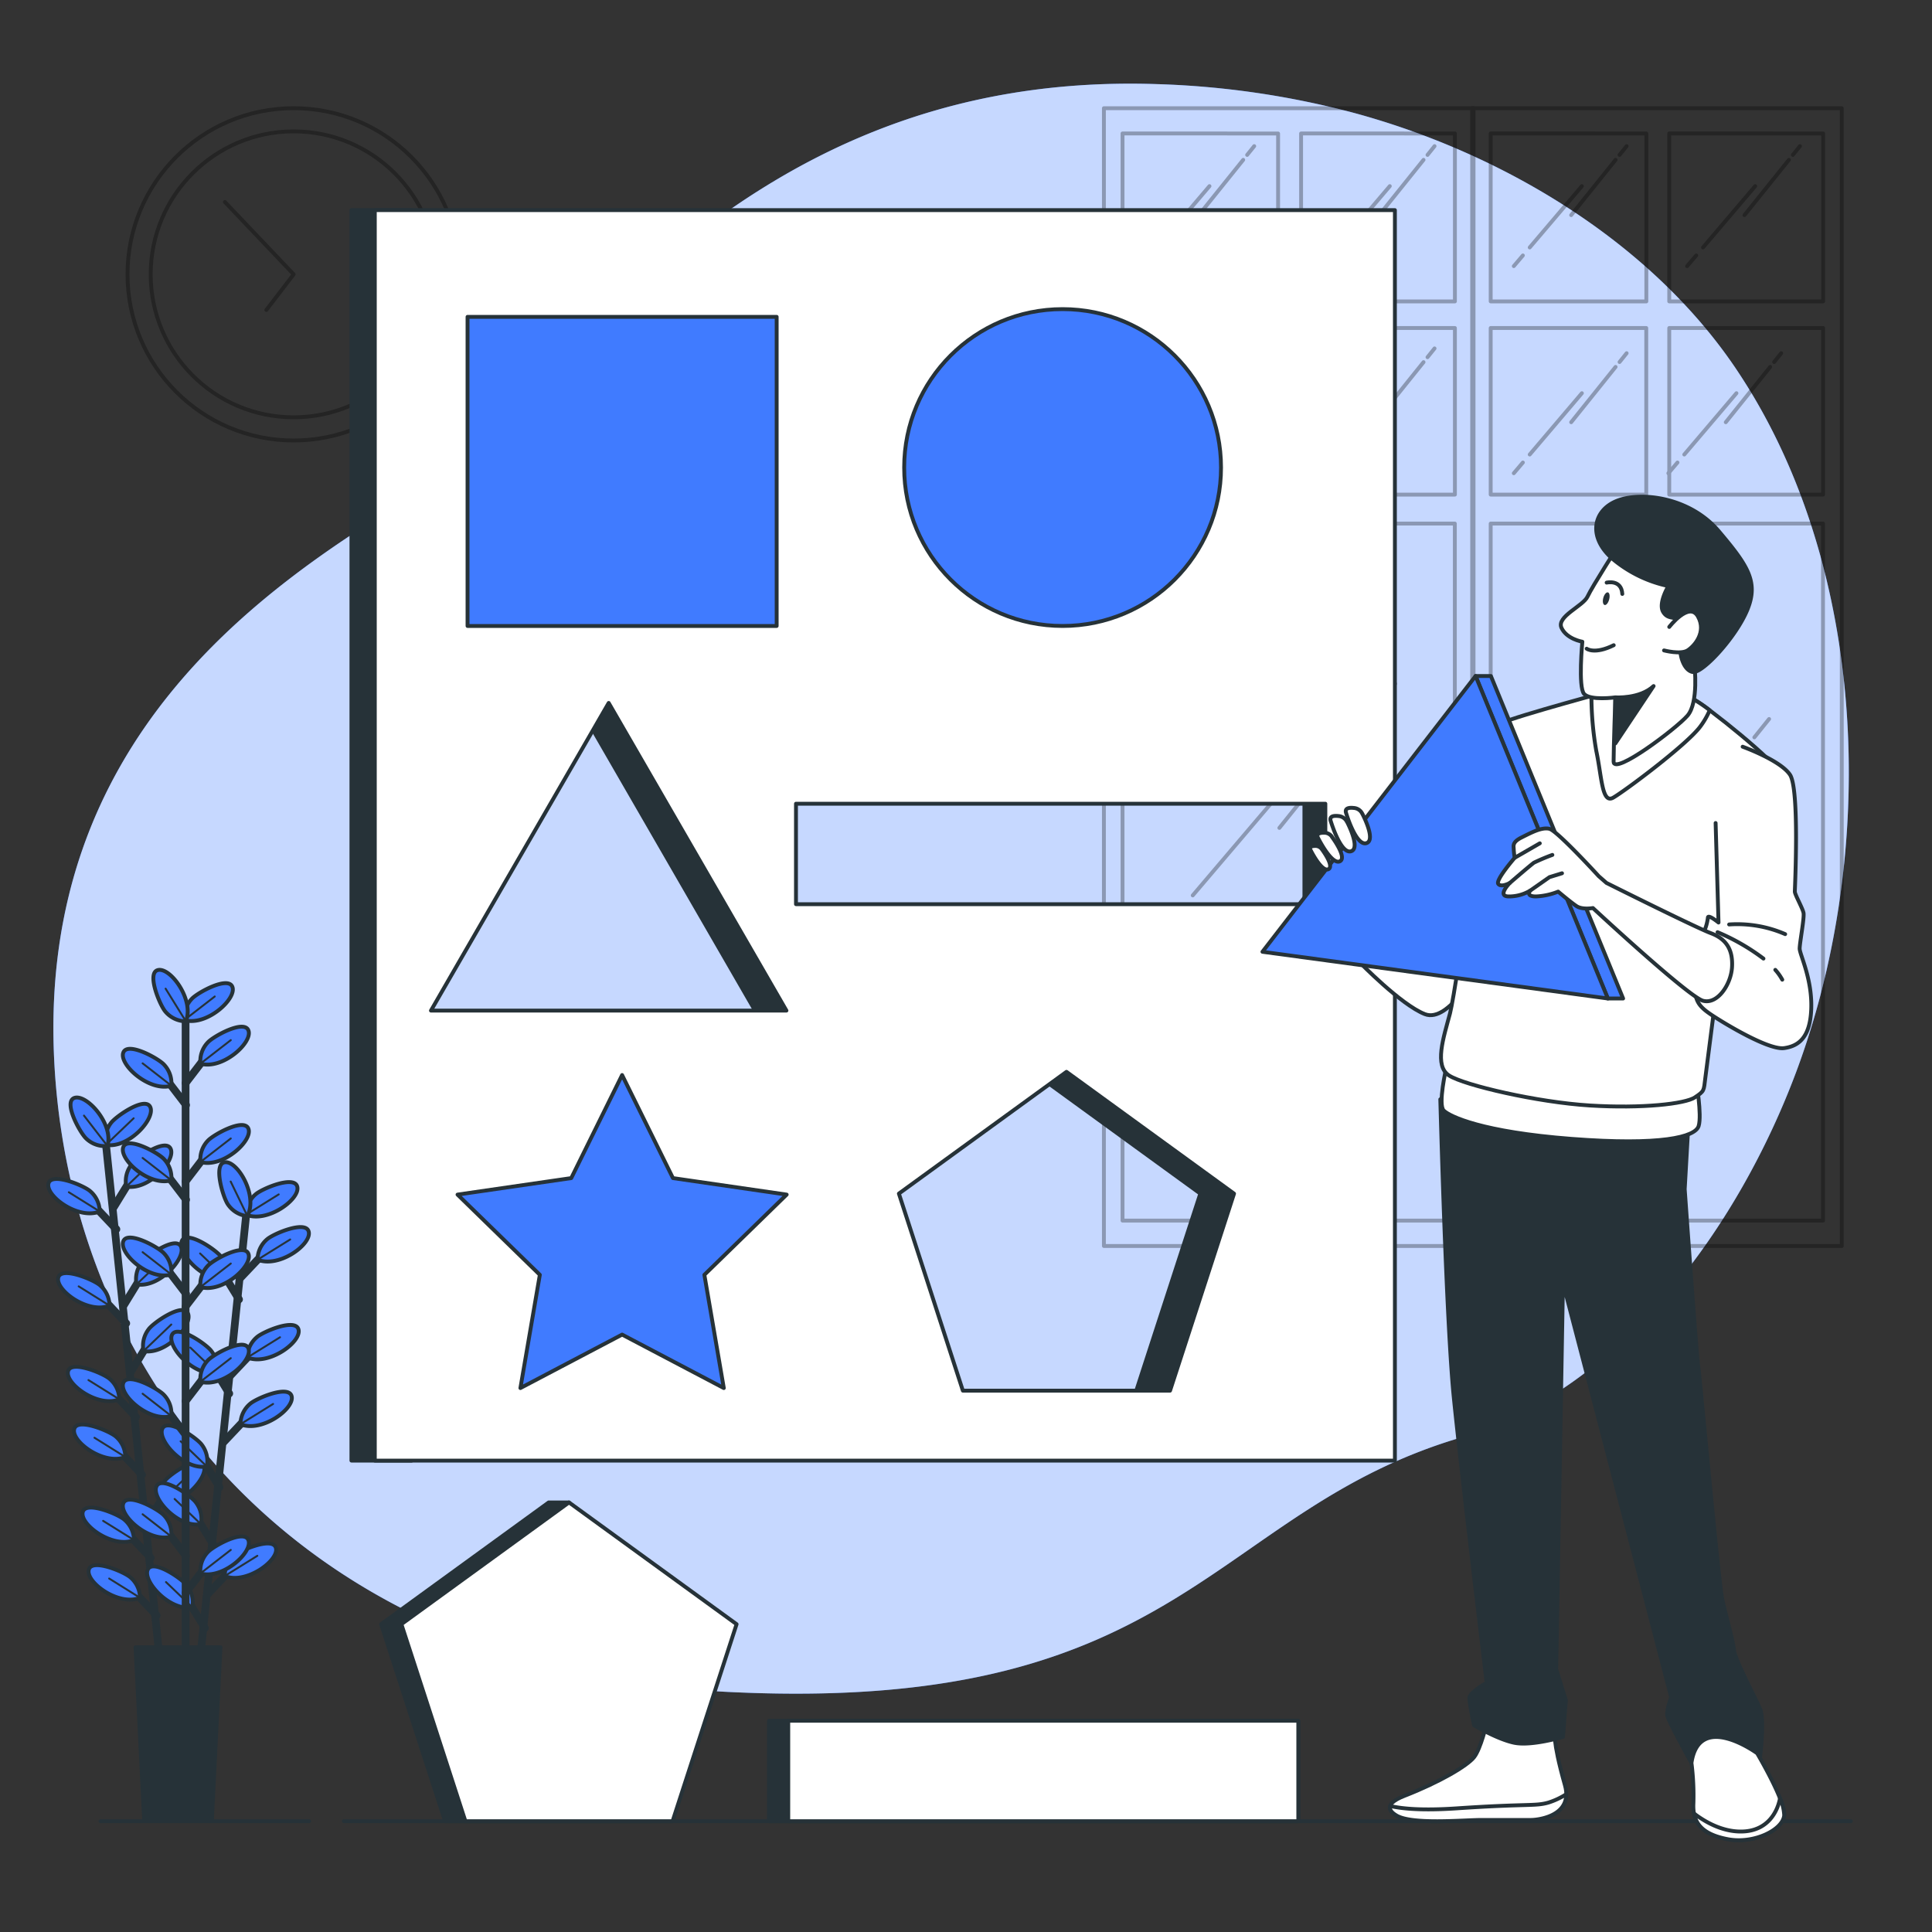 <svg xmlns="http://www.w3.org/2000/svg" viewBox="0 0 500 500"><rect x="0" y="0" width="500" height="500" fill="#333333" stroke="none"/><g id="freepik--background-simple--inject-276"><path d="M464.86,277.39c-14.73,39.43-44.81,82.11-87.14,94.75-64,19.1-71.6,70.65-186.16,65.87A230.92,230.92,0,0,1,142,430.75,194.41,194.41,0,0,1,118.73,423C51.8,395.89,16.89,336.23,14,273.81c-3.82-82.11,53.46-121.24,90.69-144.15S186.79,18,299.44,21.77a224.06,224.06,0,0,1,50.92,7.44c37.91,10.26,76.44,32.95,98.84,66.12q2.52,3.75,4.82,7.64C484,153.82,484.93,223.63,464.86,277.39Z" style="fill:#407BFF"></path><path d="M464.86,277.39c-14.73,39.43-44.81,82.11-87.14,94.75-64,19.1-71.6,70.65-186.16,65.87A230.92,230.92,0,0,1,142,430.75,194.41,194.41,0,0,1,118.73,423C51.8,395.89,16.89,336.23,14,273.81c-3.82-82.11,53.46-121.24,90.69-144.15S186.79,18,299.44,21.77a224.06,224.06,0,0,1,50.92,7.44c37.91,10.26,76.44,32.95,98.84,66.12q2.52,3.75,4.82,7.64C484,153.82,484.93,223.63,464.86,277.39Z" style="fill:#fff;opacity:0.7"></path></g><g id="freepik--Floor--inject-276"><line x1="89" y1="471.33" x2="479" y2="471.33" style="fill:none;stroke:#263238;stroke-linecap:round;stroke-linejoin:round"></line><line x1="26" y1="471.33" x2="80" y2="471.33" style="fill:none;stroke:#263238;stroke-linecap:round;stroke-linejoin:round"></line></g><g id="freepik--Clock--inject-276"><g style="opacity:0.3"><circle cx="76" cy="71" r="43" style="fill:none;stroke:#000;stroke-linecap:round;stroke-linejoin:round"></circle><circle cx="76" cy="71" r="37" style="fill:none;stroke:#000;stroke-linecap:round;stroke-linejoin:round"></circle><polyline points="68.93 80.22 76 71 58.21 52.28" style="fill:none;stroke:#000;stroke-linecap:round;stroke-linejoin:round"></polyline></g></g><g id="freepik--Window--inject-276"><g style="opacity:0.3"><path d="M285.69,28V322.46h95.66V28Zm90.84,6.55V78H336.72V34.54Zm-45.76,0V78H290.51V34.54ZM290.51,84.89h40.26V128H290.51Zm86,231h-86V135.5h86ZM336.72,128V84.89h39.81V128Z" style="fill:none;stroke:#000;stroke-linecap:round;stroke-linejoin:round"></path><path d="M381,28V322.46h95.65V28Zm90.83,6.55V78H432V34.54Zm-45.76,0V78H385.79V34.54ZM385.79,84.89h40.26V128H385.79Zm86,231h-86V135.5h86ZM432,128V84.89h39.81V128Z" style="fill:none;stroke:#000;stroke-linecap:round;stroke-linejoin:round"></path><line x1="355.12" y1="184.37" x2="331.1" y2="214.26" style="fill:none;stroke:#000;stroke-linecap:round;stroke-linejoin:round"></line><line x1="361.08" y1="176.95" x2="357.26" y2="181.71" style="fill:none;stroke:#000;stroke-linecap:round;stroke-linejoin:round"></line><line x1="304.99" y1="236.06" x2="300.08" y2="241.84" style="fill:none;stroke:#000;stroke-linecap:round;stroke-linejoin:round"></line><line x1="336.89" y1="198.58" x2="308.68" y2="231.73" style="fill:none;stroke:#000;stroke-linecap:round;stroke-linejoin:round"></line><line x1="451.88" y1="193.5" x2="427.86" y2="223.39" style="fill:none;stroke:#000;stroke-linecap:round;stroke-linejoin:round"></line><line x1="457.84" y1="186.08" x2="454.02" y2="190.83" style="fill:none;stroke:#000;stroke-linecap:round;stroke-linejoin:round"></line><line x1="401.76" y1="245.18" x2="396.84" y2="250.96" style="fill:none;stroke:#000;stroke-linecap:round;stroke-linejoin:round"></line><line x1="433.65" y1="207.71" x2="405.44" y2="240.86" style="fill:none;stroke:#000;stroke-linecap:round;stroke-linejoin:round"></line><line x1="462.97" y1="41.37" x2="451.47" y2="55.67" style="fill:none;stroke:#000;stroke-linecap:round;stroke-linejoin:round"></line><line x1="465.82" y1="37.82" x2="464" y2="40.09" style="fill:none;stroke:#000;stroke-linecap:round;stroke-linejoin:round"></line><line x1="438.98" y1="66.11" x2="436.62" y2="68.87" style="fill:none;stroke:#000;stroke-linecap:round;stroke-linejoin:round"></line><line x1="454.24" y1="48.17" x2="440.74" y2="64.04" style="fill:none;stroke:#000;stroke-linecap:round;stroke-linejoin:round"></line><line x1="418.11" y1="41.37" x2="406.62" y2="55.67" style="fill:none;stroke:#000;stroke-linecap:round;stroke-linejoin:round"></line><line x1="420.97" y1="37.82" x2="419.14" y2="40.09" style="fill:none;stroke:#000;stroke-linecap:round;stroke-linejoin:round"></line><line x1="394.12" y1="66.11" x2="391.77" y2="68.87" style="fill:none;stroke:#000;stroke-linecap:round;stroke-linejoin:round"></line><line x1="409.39" y1="48.17" x2="395.89" y2="64.04" style="fill:none;stroke:#000;stroke-linecap:round;stroke-linejoin:round"></line><line x1="418.11" y1="94.96" x2="406.62" y2="109.27" style="fill:none;stroke:#000;stroke-linecap:round;stroke-linejoin:round"></line><line x1="420.97" y1="91.41" x2="419.14" y2="93.69" style="fill:none;stroke:#000;stroke-linecap:round;stroke-linejoin:round"></line><line x1="394.12" y1="119.7" x2="391.77" y2="122.47" style="fill:none;stroke:#000;stroke-linecap:round;stroke-linejoin:round"></line><line x1="409.39" y1="101.76" x2="395.89" y2="117.63" style="fill:none;stroke:#000;stroke-linecap:round;stroke-linejoin:round"></line><line x1="458.12" y1="94.96" x2="446.63" y2="109.27" style="fill:none;stroke:#000;stroke-linecap:round;stroke-linejoin:round"></line><line x1="460.97" y1="91.41" x2="459.15" y2="93.69" style="fill:none;stroke:#000;stroke-linecap:round;stroke-linejoin:round"></line><line x1="434.13" y1="119.7" x2="431.77" y2="122.47" style="fill:none;stroke:#000;stroke-linecap:round;stroke-linejoin:round"></line><line x1="449.39" y1="101.76" x2="435.89" y2="117.63" style="fill:none;stroke:#000;stroke-linecap:round;stroke-linejoin:round"></line><line x1="368.41" y1="41.37" x2="356.92" y2="55.67" style="fill:none;stroke:#000;stroke-linecap:round;stroke-linejoin:round"></line><line x1="371.26" y1="37.82" x2="369.44" y2="40.09" style="fill:none;stroke:#000;stroke-linecap:round;stroke-linejoin:round"></line><line x1="344.42" y1="66.11" x2="342.06" y2="68.87" style="fill:none;stroke:#000;stroke-linecap:round;stroke-linejoin:round"></line><line x1="359.68" y1="48.17" x2="346.18" y2="64.04" style="fill:none;stroke:#000;stroke-linecap:round;stroke-linejoin:round"></line><line x1="368.41" y1="93.72" x2="356.92" y2="108.02" style="fill:none;stroke:#000;stroke-linecap:round;stroke-linejoin:round"></line><line x1="371.26" y1="90.17" x2="369.44" y2="92.44" style="fill:none;stroke:#000;stroke-linecap:round;stroke-linejoin:round"></line><line x1="344.42" y1="118.46" x2="342.06" y2="121.22" style="fill:none;stroke:#000;stroke-linecap:round;stroke-linejoin:round"></line><line x1="359.68" y1="100.52" x2="346.18" y2="116.39" style="fill:none;stroke:#000;stroke-linecap:round;stroke-linejoin:round"></line><line x1="324.77" y1="93.72" x2="313.27" y2="108.02" style="fill:none;stroke:#000;stroke-linecap:round;stroke-linejoin:round"></line><line x1="327.62" y1="90.17" x2="325.79" y2="92.44" style="fill:none;stroke:#000;stroke-linecap:round;stroke-linejoin:round"></line><line x1="300.78" y1="118.46" x2="298.42" y2="121.22" style="fill:none;stroke:#000;stroke-linecap:round;stroke-linejoin:round"></line><line x1="316.04" y1="100.52" x2="302.54" y2="116.39" style="fill:none;stroke:#000;stroke-linecap:round;stroke-linejoin:round"></line><line x1="321.74" y1="41.37" x2="310.24" y2="55.67" style="fill:none;stroke:#000;stroke-linecap:round;stroke-linejoin:round"></line><line x1="324.59" y1="37.82" x2="322.76" y2="40.09" style="fill:none;stroke:#000;stroke-linecap:round;stroke-linejoin:round"></line><line x1="297.75" y1="66.11" x2="295.39" y2="68.87" style="fill:none;stroke:#000;stroke-linecap:round;stroke-linejoin:round"></line><line x1="313.01" y1="48.17" x2="299.51" y2="64.04" style="fill:none;stroke:#000;stroke-linecap:round;stroke-linejoin:round"></line></g></g><g id="freepik--Puzzle--inject-276"><rect x="337.58" y="208" width="5.42" height="26" style="fill:#263238;stroke:#263238;stroke-linecap:round;stroke-linejoin:round"></rect><polygon points="157.5 181.91 153.47 188.9 195.41 261.54 203.47 261.54 157.5 181.91" style="fill:#263238;stroke:#263238;stroke-linecap:round;stroke-linejoin:round"></polygon><polygon points="276 277.39 271.63 280.57 310.64 308.91 294.07 359.9 302.81 359.9 319.38 308.91 276 277.39" style="fill:#263238;stroke:#263238;stroke-linecap:round;stroke-linejoin:round"></polygon><rect x="90.95" y="54.38" width="15.58" height="323.62" style="fill:#263238;stroke:#263238;stroke-linecap:round;stroke-linejoin:round"></rect><path d="M97,54.38V378H361V54.38Zm14.53,207.16,46-79.62,46,79.62ZM302.81,359.9H249.19l-16.56-51L276,277.39l43.37,31.52ZM343,234H206V208H343Z" style="fill:#fff;stroke:#263238;stroke-linecap:round;stroke-linejoin:round"></path><rect x="121" y="82" width="80" height="80" style="fill:#407BFF;stroke:#263238;stroke-linecap:round;stroke-linejoin:round"></rect><circle cx="275" cy="121" r="41" style="fill:#407BFF;stroke:#263238;stroke-linecap:round;stroke-linejoin:round"></circle><polygon points="161 278.22 174.16 304.89 203.59 309.16 182.29 329.92 187.32 359.23 161 345.39 134.68 359.23 139.71 329.92 118.41 309.16 147.84 304.89 161 278.22" style="fill:#407BFF;stroke:#263238;stroke-linecap:round;stroke-linejoin:round"></polygon></g><g id="freepik--Plant--inject-276"><line x1="27.51" y1="297.02" x2="41.21" y2="428.29" style="fill:none;stroke:#263238;stroke-linecap:round;stroke-linejoin:round;stroke-width:2px"></line><line x1="39" y1="403.17" x2="32.79" y2="396.61" style="fill:none;stroke:#263238;stroke-linecap:round;stroke-linejoin:round;stroke-width:2px"></line><path d="M34.68,398.57a7.06,7.06,0,0,0-2.48-5.27c-1.59-1.42-10-4.95-10.78-2C20.56,394.52,29.15,400.83,34.68,398.57Z" style="fill:#407BFF;stroke:#263238;stroke-linecap:round;stroke-linejoin:round"></path><line x1="34.68" y1="398.57" x2="26.69" y2="393.6" style="fill:none;stroke:#263238;stroke-linecap:round;stroke-linejoin:round;stroke-width:0.5px"></line><line x1="40.56" y1="418.1" x2="34.35" y2="411.54" style="fill:none;stroke:#263238;stroke-linecap:round;stroke-linejoin:round;stroke-width:2px"></line><path d="M36.23,413.5a7,7,0,0,0-2.47-5.27c-1.59-1.42-10-5-10.78-2C22.12,409.45,30.7,415.76,36.23,413.5Z" style="fill:#407BFF;stroke:#263238;stroke-linecap:round;stroke-linejoin:round"></path><line x1="36.23" y1="413.5" x2="28.25" y2="408.52" style="fill:none;stroke:#263238;stroke-linecap:round;stroke-linejoin:round;stroke-width:0.5px"></line><line x1="35.2" y1="366.74" x2="28.99" y2="360.18" style="fill:none;stroke:#263238;stroke-linecap:round;stroke-linejoin:round;stroke-width:2px"></line><path d="M30.87,362.14a7,7,0,0,0-2.47-5.27c-1.59-1.42-10-4.95-10.78-2C16.76,358.09,25.34,364.4,30.87,362.14Z" style="fill:#407BFF;stroke:#263238;stroke-linecap:round;stroke-linejoin:round"></path><line x1="30.87" y1="362.14" x2="22.89" y2="357.16" style="fill:none;stroke:#263238;stroke-linecap:round;stroke-linejoin:round;stroke-width:0.5px"></line><line x1="36.76" y1="381.67" x2="30.55" y2="375.11" style="fill:none;stroke:#263238;stroke-linecap:round;stroke-linejoin:round;stroke-width:2px"></line><path d="M32.43,377.07A7,7,0,0,0,30,371.8c-1.59-1.42-10-4.95-10.78-2C18.31,373,26.9,379.33,32.43,377.07Z" style="fill:#407BFF;stroke:#263238;stroke-linecap:round;stroke-linejoin:round"></path><line x1="32.43" y1="377.07" x2="24.45" y2="372.09" style="fill:none;stroke:#263238;stroke-linecap:round;stroke-linejoin:round;stroke-width:0.5px"></line><line x1="32.67" y1="342.48" x2="26.46" y2="335.92" style="fill:none;stroke:#263238;stroke-linecap:round;stroke-linejoin:round;stroke-width:2px"></line><path d="M28.34,337.89a7,7,0,0,0-2.47-5.27c-1.59-1.42-10-4.95-10.78-2C14.23,333.84,22.81,340.15,28.34,337.89Z" style="fill:#407BFF;stroke:#263238;stroke-linecap:round;stroke-linejoin:round"></path><line x1="28.34" y1="337.89" x2="20.36" y2="332.91" style="fill:none;stroke:#263238;stroke-linecap:round;stroke-linejoin:round;stroke-width:0.5px"></line><line x1="30.12" y1="318.13" x2="23.91" y2="311.57" style="fill:none;stroke:#263238;stroke-linecap:round;stroke-linejoin:round;stroke-width:2px"></line><path d="M25.8,313.53a7,7,0,0,0-2.47-5.27c-1.59-1.42-10-4.95-10.78-2C11.68,309.48,20.27,315.79,25.8,313.53Z" style="fill:#407BFF;stroke:#263238;stroke-linecap:round;stroke-linejoin:round"></path><line x1="25.8" y1="313.53" x2="17.81" y2="308.55" style="fill:none;stroke:#263238;stroke-linecap:round;stroke-linejoin:round;stroke-width:0.5px"></line><line x1="37.96" y1="394.33" x2="42.68" y2="386.63" style="fill:none;stroke:#263238;stroke-linecap:round;stroke-linejoin:round;stroke-width:2px"></line><path d="M41.24,389a7.06,7.06,0,0,1,1.33-5.67c1.27-1.72,8.75-6.91,10.13-4.18C54.22,382.06,47.12,390,41.24,389Z" style="fill:#407BFF;stroke:#263238;stroke-linecap:round;stroke-linejoin:round"></path><line x1="41.24" y1="388.95" x2="48.43" y2="382.07" style="fill:none;stroke:#263238;stroke-linecap:round;stroke-linejoin:round;stroke-width:0.5px"></line><line x1="33.86" y1="355.05" x2="38.58" y2="347.35" style="fill:none;stroke:#263238;stroke-linecap:round;stroke-linejoin:round;stroke-width:2px"></line><path d="M37.14,349.66A7.06,7.06,0,0,1,38.47,344c1.26-1.72,8.75-6.91,10.13-4.18C50.12,342.78,43,350.73,37.14,349.66Z" style="fill:#407BFF;stroke:#263238;stroke-linecap:round;stroke-linejoin:round"></path><line x1="37.14" y1="349.66" x2="44.33" y2="342.78" style="fill:none;stroke:#263238;stroke-linecap:round;stroke-linejoin:round;stroke-width:0.5px"></line><line x1="32.05" y1="337.78" x2="36.78" y2="330.08" style="fill:none;stroke:#263238;stroke-linecap:round;stroke-linejoin:round;stroke-width:2px"></line><path d="M35.34,332.39a7,7,0,0,1,1.33-5.66c1.26-1.72,8.74-6.91,10.13-4.18C48.31,325.51,41.21,333.46,35.34,332.39Z" style="fill:#407BFF;stroke:#263238;stroke-linecap:round;stroke-linejoin:round"></path><line x1="35.34" y1="332.39" x2="42.53" y2="325.52" style="fill:none;stroke:#263238;stroke-linecap:round;stroke-linejoin:round;stroke-width:0.5px"></line><line x1="29.41" y1="312.47" x2="34.14" y2="304.77" style="fill:none;stroke:#263238;stroke-linecap:round;stroke-linejoin:round;stroke-width:2px"></line><path d="M32.69,307.08A7,7,0,0,1,34,301.42c1.26-1.73,8.74-6.91,10.13-4.18C45.67,300.2,38.57,308.15,32.69,307.08Z" style="fill:#407BFF;stroke:#263238;stroke-linecap:round;stroke-linejoin:round"></path><line x1="32.69" y1="307.08" x2="39.89" y2="300.21" style="fill:none;stroke:#263238;stroke-linecap:round;stroke-linejoin:round;stroke-width:0.5px"></line><path d="M27.39,296.29a7.06,7.06,0,0,1,1.33-5.67c1.27-1.72,8.75-6.91,10.14-4.18C40.37,289.41,33.27,297.35,27.39,296.29Z" style="fill:#407BFF;stroke:#263238;stroke-linecap:round;stroke-linejoin:round"></path><line x1="27.39" y1="296.29" x2="34.59" y2="289.41" style="fill:none;stroke:#263238;stroke-linecap:round;stroke-linejoin:round;stroke-width:0.5px"></line><path d="M27.81,296.58a7,7,0,0,1-5.49-1.91c-1.58-1.44-6-9.43-3.1-10.52C22.33,283,29.49,290.85,27.81,296.58Z" style="fill:#407BFF;stroke:#263238;stroke-linecap:round;stroke-linejoin:round"></path><line x1="27.81" y1="296.58" x2="21.73" y2="288.71" style="fill:none;stroke:#263238;stroke-linecap:round;stroke-linejoin:round;stroke-width:0.5px"></line><line x1="63.64" y1="315.09" x2="50.02" y2="446.38" style="fill:none;stroke:#263238;stroke-linecap:round;stroke-linejoin:round;stroke-width:2px"></line><line x1="53.03" y1="421.34" x2="48.3" y2="413.64" style="fill:none;stroke:#263238;stroke-linecap:round;stroke-linejoin:round;stroke-width:2px"></line><path d="M49.75,416a7,7,0,0,0-1.34-5.66c-1.26-1.72-8.75-6.91-10.14-4.18C36.77,409.08,43.87,417,49.75,416Z" style="fill:#407BFF;stroke:#263238;stroke-linecap:round;stroke-linejoin:round"></path><line x1="49.75" y1="415.95" x2="42.96" y2="409.44" style="fill:none;stroke:#263238;stroke-linecap:round;stroke-linejoin:round;stroke-width:0.5px"></line><line x1="56.81" y1="384.9" x2="52.09" y2="377.21" style="fill:none;stroke:#263238;stroke-linecap:round;stroke-linejoin:round;stroke-width:2px"></line><path d="M53.53,379.52a7,7,0,0,0-1.34-5.67c-1.26-1.72-8.75-6.9-10.14-4.17C40.55,372.64,47.65,380.59,53.53,379.52Z" style="fill:#407BFF;stroke:#263238;stroke-linecap:round;stroke-linejoin:round"></path><line x1="53.53" y1="379.52" x2="46.74" y2="373" style="fill:none;stroke:#263238;stroke-linecap:round;stroke-linejoin:round;stroke-width:0.5px"></line><line x1="55.26" y1="399.83" x2="50.54" y2="392.14" style="fill:none;stroke:#263238;stroke-linecap:round;stroke-linejoin:round;stroke-width:2px"></line><path d="M52,394.45a7,7,0,0,0-1.34-5.67c-1.26-1.72-8.75-6.9-10.13-4.17C39,387.58,46.1,395.52,52,394.45Z" style="fill:#407BFF;stroke:#263238;stroke-linecap:round;stroke-linejoin:round"></path><line x1="51.98" y1="394.45" x2="45.19" y2="387.93" style="fill:none;stroke:#263238;stroke-linecap:round;stroke-linejoin:round;stroke-width:0.5px"></line><line x1="59.33" y1="360.65" x2="54.6" y2="352.95" style="fill:none;stroke:#263238;stroke-linecap:round;stroke-linejoin:round;stroke-width:2px"></line><path d="M56,355.26a7,7,0,0,0-1.33-5.66c-1.27-1.72-8.75-6.9-10.14-4.18C43.06,348.39,50.17,356.34,56,355.26Z" style="fill:#407BFF;stroke:#263238;stroke-linecap:round;stroke-linejoin:round"></path><line x1="56.04" y1="355.26" x2="49.25" y2="348.75" style="fill:none;stroke:#263238;stroke-linecap:round;stroke-linejoin:round;stroke-width:0.5px"></line><line x1="61.86" y1="336.29" x2="57.13" y2="328.59" style="fill:none;stroke:#263238;stroke-linecap:round;stroke-linejoin:round;stroke-width:2px"></line><path d="M58.57,330.9a7,7,0,0,0-1.33-5.66c-1.27-1.72-8.75-6.9-10.14-4.17C45.59,324,52.69,332,58.57,330.9Z" style="fill:#407BFF;stroke:#263238;stroke-linecap:round;stroke-linejoin:round"></path><line x1="58.57" y1="330.9" x2="51.78" y2="324.39" style="fill:none;stroke:#263238;stroke-linecap:round;stroke-linejoin:round;stroke-width:0.5px"></line><line x1="53.83" y1="412.48" x2="60.04" y2="405.91" style="fill:none;stroke:#263238;stroke-linecap:round;stroke-linejoin:round;stroke-width:2px"></line><path d="M58.15,407.88a7,7,0,0,1,2.47-5.27c1.59-1.42,10-5,10.78-2C72.27,403.82,63.68,410.14,58.15,407.88Z" style="fill:#407BFF;stroke:#263238;stroke-linecap:round;stroke-linejoin:round"></path><line x1="58.15" y1="407.88" x2="66.6" y2="402.64" style="fill:none;stroke:#263238;stroke-linecap:round;stroke-linejoin:round;stroke-width:0.5px"></line><line x1="57.91" y1="373.19" x2="64.11" y2="366.62" style="fill:none;stroke:#263238;stroke-linecap:round;stroke-linejoin:round;stroke-width:2px"></line><path d="M62.23,368.59a7,7,0,0,1,2.47-5.27c1.59-1.42,10-5,10.77-2C76.34,364.53,67.76,370.85,62.23,368.59Z" style="fill:#407BFF;stroke:#263238;stroke-linecap:round;stroke-linejoin:round"></path><line x1="62.23" y1="368.59" x2="70.68" y2="363.34" style="fill:none;stroke:#263238;stroke-linecap:round;stroke-linejoin:round;stroke-width:0.5px"></line><line x1="59.7" y1="355.92" x2="65.9" y2="349.36" style="fill:none;stroke:#263238;stroke-linecap:round;stroke-linejoin:round;stroke-width:2px"></line><path d="M64,351.32a7,7,0,0,1,2.47-5.26c1.59-1.43,10-5,10.78-2C78.13,347.26,69.55,353.58,64,351.32Z" style="fill:#407BFF;stroke:#263238;stroke-linecap:round;stroke-linejoin:round"></path><line x1="64.02" y1="351.32" x2="72.47" y2="346.08" style="fill:none;stroke:#263238;stroke-linecap:round;stroke-linejoin:round;stroke-width:0.5px"></line><line x1="62.32" y1="330.61" x2="68.53" y2="324.05" style="fill:none;stroke:#263238;stroke-linecap:round;stroke-linejoin:round;stroke-width:2px"></line><path d="M66.65,326a7,7,0,0,1,2.46-5.27c1.6-1.42,10-5,10.78-2C80.76,322,72.18,328.27,66.65,326Z" style="fill:#407BFF;stroke:#263238;stroke-linecap:round;stroke-linejoin:round"></path><line x1="66.65" y1="326.01" x2="75.1" y2="320.77" style="fill:none;stroke:#263238;stroke-linecap:round;stroke-linejoin:round;stroke-width:0.5px"></line><path d="M63.68,314.36a7,7,0,0,1,2.47-5.27c1.59-1.43,10-5,10.78-2C77.8,310.3,69.21,316.61,63.68,314.36Z" style="fill:#407BFF;stroke:#263238;stroke-linecap:round;stroke-linejoin:round"></path><line x1="63.68" y1="314.36" x2="72.13" y2="309.11" style="fill:none;stroke:#263238;stroke-linecap:round;stroke-linejoin:round;stroke-width:0.5px"></line><path d="M64,314.73a7,7,0,0,1-5-3c-1.25-1.74-3.88-10.45-.86-10.93C61.47,300.27,66.85,309.47,64,314.73Z" style="fill:#407BFF;stroke:#263238;stroke-linecap:round;stroke-linejoin:round"></path><line x1="64.03" y1="314.73" x2="59.7" y2="305.78" style="fill:none;stroke:#263238;stroke-linecap:round;stroke-linejoin:round;stroke-width:0.5px"></line><line x1="48.03" y1="261.64" x2="48.03" y2="427.65" style="fill:none;stroke:#263238;stroke-linecap:round;stroke-linejoin:round;stroke-width:2px"></line><line x1="48.16" y1="402.69" x2="42.67" y2="395.52" style="fill:none;stroke:#263238;stroke-linecap:round;stroke-linejoin:round;stroke-width:2px"></line><path d="M44.34,397.67a7,7,0,0,0-1.91-5.5c-1.44-1.58-9.42-6-10.52-3.1C30.72,392.17,38.6,399.34,44.34,397.67Z" style="fill:#407BFF;stroke:#263238;stroke-linecap:round;stroke-linejoin:round"></path><line x1="44.34" y1="397.67" x2="36.91" y2="391.89" style="fill:none;stroke:#263238;stroke-linecap:round;stroke-linejoin:round;stroke-width:0.5px"></line><line x1="48.16" y1="371.49" x2="42.67" y2="364.32" style="fill:none;stroke:#263238;stroke-linecap:round;stroke-linejoin:round;stroke-width:2px"></line><path d="M44.34,366.47A7,7,0,0,0,42.43,361c-1.44-1.59-9.42-6-10.52-3.11C30.72,361,38.6,368.14,44.34,366.47Z" style="fill:#407BFF;stroke:#263238;stroke-linecap:round;stroke-linejoin:round"></path><line x1="44.34" y1="366.47" x2="36.91" y2="360.69" style="fill:none;stroke:#263238;stroke-linecap:round;stroke-linejoin:round;stroke-width:0.5px"></line><line x1="48.16" y1="334.86" x2="42.67" y2="327.69" style="fill:none;stroke:#263238;stroke-linecap:round;stroke-linejoin:round;stroke-width:2px"></line><path d="M44.34,329.84a7,7,0,0,0-1.91-5.49c-1.44-1.59-9.42-6-10.52-3.11C30.72,324.35,38.6,331.52,44.34,329.84Z" style="fill:#407BFF;stroke:#263238;stroke-linecap:round;stroke-linejoin:round"></path><line x1="44.34" y1="329.84" x2="36.91" y2="324.06" style="fill:none;stroke:#263238;stroke-linecap:round;stroke-linejoin:round;stroke-width:0.5px"></line><line x1="48.16" y1="310.48" x2="42.67" y2="303.31" style="fill:none;stroke:#263238;stroke-linecap:round;stroke-linejoin:round;stroke-width:2px"></line><path d="M44.34,305.46a7,7,0,0,0-1.91-5.5c-1.44-1.58-9.42-6-10.52-3.1C30.72,300,38.6,307.13,44.34,305.46Z" style="fill:#407BFF;stroke:#263238;stroke-linecap:round;stroke-linejoin:round"></path><line x1="44.34" y1="305.46" x2="36.91" y2="299.68" style="fill:none;stroke:#263238;stroke-linecap:round;stroke-linejoin:round;stroke-width:0.5px"></line><line x1="48.16" y1="285.99" x2="42.67" y2="278.82" style="fill:none;stroke:#263238;stroke-linecap:round;stroke-linejoin:round;stroke-width:2px"></line><path d="M44.34,281a7,7,0,0,0-1.91-5.5c-1.44-1.58-9.42-6-10.52-3.1C30.72,275.47,38.6,282.64,44.34,281Z" style="fill:#407BFF;stroke:#263238;stroke-linecap:round;stroke-linejoin:round"></path><line x1="44.34" y1="280.97" x2="36.91" y2="275.19" style="fill:none;stroke:#263238;stroke-linecap:round;stroke-linejoin:round;stroke-width:0.5px"></line><line x1="48.04" y1="412.22" x2="53.54" y2="405.05" style="fill:none;stroke:#263238;stroke-linecap:round;stroke-linejoin:round;stroke-width:2px"></line><path d="M51.87,407.2a7,7,0,0,1,1.91-5.5c1.44-1.58,9.41-6,10.51-3.11C65.49,401.7,57.6,408.87,51.87,407.2Z" style="fill:#407BFF;stroke:#263238;stroke-linecap:round;stroke-linejoin:round"></path><line x1="51.87" y1="407.2" x2="59.73" y2="401.11" style="fill:none;stroke:#263238;stroke-linecap:round;stroke-linejoin:round;stroke-width:0.5px"></line><line x1="48.04" y1="362.6" x2="53.54" y2="355.43" style="fill:none;stroke:#263238;stroke-linecap:round;stroke-linejoin:round;stroke-width:2px"></line><path d="M51.87,357.58a7,7,0,0,1,1.91-5.5c1.44-1.58,9.41-6,10.51-3.11C65.49,352.08,57.6,359.25,51.87,357.58Z" style="fill:#407BFF;stroke:#263238;stroke-linecap:round;stroke-linejoin:round"></path><line x1="51.87" y1="357.58" x2="59.73" y2="351.49" style="fill:none;stroke:#263238;stroke-linecap:round;stroke-linejoin:round;stroke-width:0.5px"></line><line x1="48.04" y1="338.11" x2="53.54" y2="330.94" style="fill:none;stroke:#263238;stroke-linecap:round;stroke-linejoin:round;stroke-width:2px"></line><path d="M51.87,333.09a7,7,0,0,1,1.91-5.5c1.44-1.58,9.41-6,10.51-3.11C65.49,327.59,57.6,334.76,51.87,333.09Z" style="fill:#407BFF;stroke:#263238;stroke-linecap:round;stroke-linejoin:round"></path><line x1="51.87" y1="333.09" x2="59.73" y2="327" style="fill:none;stroke:#263238;stroke-linecap:round;stroke-linejoin:round;stroke-width:0.5px"></line><line x1="48.04" y1="305.74" x2="53.54" y2="298.57" style="fill:none;stroke:#263238;stroke-linecap:round;stroke-linejoin:round;stroke-width:2px"></line><path d="M51.87,300.72a7,7,0,0,1,1.91-5.5c1.44-1.58,9.41-6,10.51-3.11C65.49,295.22,57.6,302.39,51.87,300.72Z" style="fill:#407BFF;stroke:#263238;stroke-linecap:round;stroke-linejoin:round"></path><line x1="51.87" y1="300.72" x2="59.73" y2="294.63" style="fill:none;stroke:#263238;stroke-linecap:round;stroke-linejoin:round;stroke-width:0.5px"></line><line x1="48.04" y1="280.29" x2="53.54" y2="273.12" style="fill:none;stroke:#263238;stroke-linecap:round;stroke-linejoin:round;stroke-width:2px"></line><path d="M51.87,275.27a7,7,0,0,1,1.91-5.5c1.44-1.58,9.41-6,10.51-3.1C65.49,269.77,57.6,276.94,51.87,275.27Z" style="fill:#407BFF;stroke:#263238;stroke-linecap:round;stroke-linejoin:round"></path><line x1="51.87" y1="275.27" x2="59.73" y2="269.18" style="fill:none;stroke:#263238;stroke-linecap:round;stroke-linejoin:round;stroke-width:0.5px"></line><path d="M47.71,264a7,7,0,0,1,1.91-5.49c1.44-1.59,9.42-6,10.52-3.11C61.33,258.49,53.45,265.65,47.71,264Z" style="fill:#407BFF;stroke:#263238;stroke-linecap:round;stroke-linejoin:round"></path><line x1="47.71" y1="263.98" x2="55.58" y2="257.89" style="fill:none;stroke:#263238;stroke-linecap:round;stroke-linejoin:round;stroke-width:0.5px"></line><path d="M48.1,264.32a7.05,7.05,0,0,1-5.27-2.48c-1.42-1.59-4.94-10-2-10.78C44.06,250.2,50.36,258.79,48.1,264.32Z" style="fill:#407BFF;stroke:#263238;stroke-linecap:round;stroke-linejoin:round"></path><line x1="48.1" y1="264.32" x2="42.86" y2="255.86" style="fill:none;stroke:#263238;stroke-linecap:round;stroke-linejoin:round;stroke-width:0.5px"></line><polygon points="54.86 470.71 37.28 470.71 35.08 426.31 57.06 426.31 54.86 470.71" style="fill:#263238;stroke:#263238;stroke-linecap:round;stroke-linejoin:round"></polygon></g><g id="freepik--figure-2--inject-276"><rect x="199" y="445.33" width="137" height="26" style="fill:#263238;stroke:#263238;stroke-linecap:round;stroke-linejoin:round"></rect><rect x="204" y="445.33" width="132" height="26" style="fill:#fff;stroke:#263238;stroke-linecap:round;stroke-linejoin:round"></rect></g><g id="freepik--figure-1--inject-276"><polygon points="142 388.83 98.63 420.34 115.19 471.33 168.81 471.33 147.26 388.83 142 388.83" style="fill:#263238;stroke:#263238;stroke-linecap:round;stroke-linejoin:round"></polygon><polygon points="147.26 388.83 103.88 420.34 120.45 471.33 174.06 471.33 190.63 420.34 147.26 388.83" style="fill:#fff;stroke:#263238;stroke-linecap:round;stroke-linejoin:round"></polygon></g><g id="freepik--Character--inject-276"><path d="M384.75,446s-1.5,6.5-3.25,8.75-9,6.5-18,10c-6.34,2.46-3,4.5-2.25,5,3.84,2.56,17.5,1.25,22.25,1.25h12.75c1.75,0,11-1,8.75-9-3.47-12.33-2.5-13.75-2.5-13.75Z" style="fill:#fff;stroke:#263238;stroke-linecap:round;stroke-linejoin:round"></path><path d="M396.25,471c1.56,0,9.09-.8,9.09-6.66a19.17,19.17,0,0,1-4.59,2.16c-3.5,1-5.25.25-23.75,1.5-9,.61-14.25.09-17.22-.61-.38,1.19,1,2.06,1.47,2.36,3.84,2.56,17.5,1.25,22.25,1.25Z" style="fill:#fff;stroke:#263238;stroke-linecap:round;stroke-linejoin:round"></path><path d="M351.76,248.92s10.77,11.11,17,13.54,13.88-12.15,13.88-12.15l-33.33-9Z" style="fill:#fff;stroke:#263238;stroke-linecap:round;stroke-linejoin:round"></path><path d="M372.75,284.5s1.5,57.5,3.5,77.25,8.5,73.75,8.5,73.75-4.5,2.5-4.5,4a62.42,62.42,0,0,0,1.25,7s5.75,3.5,10.25,4.5,12.75-1.5,12.75-1.5l.75-9.5-2.5-8,1.75-100,28,107.25s-1.25,3.25-1,4.75,6.25,12.25,6.25,12.25,1-5.75,7.5-5a23,23,0,0,1,10.25,3.5s1.25-9.5,0-12.5S449,429.5,448.75,427s-2-8.5-3-13-5.75-57-6.25-60.5-3.5-45.75-3.5-45.75l1-17.5S395,288,384.5,286s-9.75-2.75-9.75-2.75Z" style="fill:#263238;stroke:#263238;stroke-linecap:round;stroke-linejoin:round"></path><path d="M374.3,276.31s-2.22,9.55-.66,11.1,10,5.56,33.09,7.33,32-.44,32.88-3.33-.67-11.77-.67-11.77-33.76.44-48.42-2-13.77-4.44-13.77-4.44Z" style="fill:#fff;stroke:#263238;stroke-linecap:round;stroke-linejoin:round"></path><path d="M418.75,178.2s-27,7.32-29.69,8.78-12.13,69-13.8,75.28-4.18,13.59-.21,16.1,22.79,6.9,36.38,7.74,24.68-.42,27.19-2.09,2.3-1.68,2.71-5,3.35-26.14,3.56-27.19,15.68-49.34,15.68-51.64-19.24-17.78-22.37-19.24S423.56,178.2,418.75,178.2Z" style="fill:#fff;stroke:#263238;stroke-linecap:round;stroke-linejoin:round"></path><path d="M439.87,188.24a20.24,20.24,0,0,0,2.6-4.43,35.08,35.08,0,0,0-4.27-2.89c-3.14-1.46-14.64-2.72-19.45-2.72l-6.89,1.9a83.41,83.41,0,0,0,1.25,14.2c1.46,6.9,1.46,13.8,4.39,12.13S436.11,193.05,439.87,188.24Z" style="fill:#fff;stroke:#263238;stroke-linecap:round;stroke-linejoin:round"></path><path d="M419.18,140.66s-7.2,11.25-8.32,13.72-8.1,5.17-6.75,8.1,5.4,3.6,5.4,3.6-1.13,11.7.45,13.5,8.09.9,8.09.9-.45,13-.45,16.64,16.2-8.54,19.13-11.92,1.8-13,1.8-13,8.55-10.8,10.12-15.52-2.7-16.2-15.07-19.8S419.18,140.66,419.18,140.66Z" style="fill:#fff;stroke:#263238;stroke-linecap:round;stroke-linejoin:round"></path><path d="M416.45,155.14c-.24.91-.77,1.55-1.19,1.43s-.57-.93-.33-1.83.78-1.54,1.2-1.43S416.69,154.24,416.45,155.14Z" style="fill:#263238"></path><path d="M415.8,150.78s3.83-.9,4.05,2.93" style="fill:none;stroke:#263238;stroke-linecap:round;stroke-linejoin:round"></path><path d="M410.63,167.88s2,1.57,7-.9" style="fill:none;stroke:#263238;stroke-linecap:round;stroke-linejoin:round"></path><path d="M418.05,180.48s6.3.45,9.9-2.93l-9.9,14.85Z" style="fill:#263238;stroke:#263238;stroke-linecap:round;stroke-linejoin:round"></path><path d="M431.78,151.68a33.18,33.18,0,0,1-14.4-7c-6.52-5.63-5.17-12.6,1.12-15.08s18.9-.9,26.33,7.88,10.34,13.05,7.42,20.24-11.7,16.65-14.17,16.2-3.38-4.72-3.15-5.85,3.37-5.17,1.12-7-4.27-.45-5.62-2.7S431.78,151.68,431.78,151.68Z" style="fill:#263238;stroke:#263238;stroke-linecap:round;stroke-linejoin:round"></path><path d="M432,162.25s5.18-6.74,7.43-2.7-.9,7.65-2.7,8.78-6.08,0-6.08,0" style="fill:#fff;stroke:#263238;stroke-linecap:round;stroke-linejoin:round"></path><polygon points="385.84 174.95 381.88 174.95 416.11 258.41 420.06 258.41 385.84 174.95" style="fill:#407BFF;stroke:#263238;stroke-linecap:round;stroke-linejoin:round"></polygon><polygon points="381.88 174.95 326.72 246.32 416.11 258.41 381.88 174.95" style="fill:#407BFF;stroke:#263238;stroke-linecap:round;stroke-linejoin:round"></polygon><path d="M444,213l.75,25.75S442,236.5,442,237.5a12.47,12.47,0,0,1-.75,3,74.81,74.81,0,0,0-2.5,12.75c-.5,6,.75,7.25,5.5,10.25s14,8.25,17.5,7.75,6.75-2.5,7-10.25-3-14-3-15.5,1.25-8,1-9.25-2.25-4.75-2.25-5.5,1.25-26.5-1.25-30.25S451,193.25,451,193.25" style="fill:#fff;stroke:#263238;stroke-linecap:round;stroke-linejoin:round"></path><path d="M413.75,226.75S403,215,401,214.5s-4.75,1-7.25,2.25-2,2.25-2,3A19.39,19.39,0,0,0,392,222s-5,5.75-4.25,6.75,3-.25,3-.25-3.5,3.5-.25,3.5a10.74,10.74,0,0,0,5.5-1.5s-1.25,1.5,1.5,1.5a17.58,17.58,0,0,0,5.75-1.25s3.25,2.75,4.75,3.75,4.25.5,4.25.5,24.75,23,28.5,24,7.25-4.25,7.5-8.75-1.5-7.25-5.5-8.75-27-13-27-13Z" style="fill:#fff;stroke:#263238;stroke-linecap:round;stroke-linejoin:round"></path><line x1="392" y1="222" x2="398.5" y2="218.25" style="fill:none;stroke:#263238;stroke-linecap:round;stroke-linejoin:round"></line><path d="M390.75,228.5s5.5-4.75,6.25-5.25a51.32,51.32,0,0,1,4.75-2" style="fill:none;stroke:#263238;stroke-linecap:round;stroke-linejoin:round"></path><polyline points="396 230.5 401 227 404.25 226" style="fill:none;stroke:#263238;stroke-linecap:round;stroke-linejoin:round"></polyline><path d="M459.45,251a13.57,13.57,0,0,1,1.8,2.54" style="fill:none;stroke:#263238;stroke-linecap:round;stroke-linejoin:round"></path><path d="M444.5,241.25a55.1,55.1,0,0,1,11.88,6.83" style="fill:none;stroke:#263238;stroke-linecap:round;stroke-linejoin:round"></path><path d="M462,241.75a31.12,31.12,0,0,0-14.5-2.5" style="fill:none;stroke:#263238;stroke-linecap:round;stroke-linejoin:round"></path><path d="M352.55,210.58a2.61,2.61,0,0,0-2.19-1.48c-1.16-.13-2.41,0-2,1.29.7,2.28,3,8.73,5.37,7.78s-1.17-7.59-1.17-7.59Z" style="fill:#fff;stroke:#263238;stroke-linecap:round;stroke-linejoin:round"></path><path d="M348.58,212.67a2.64,2.64,0,0,0-2.19-1.48c-1.16-.13-2.42,0-2,1.29.7,2.28,3,8.73,5.37,7.79s-1.16-7.6-1.16-7.6Z" style="fill:#fff;stroke:#263238;stroke-linecap:round;stroke-linejoin:round"></path><path d="M344.68,216.51a2.43,2.43,0,0,0-2.08-1c-1,0-2.05.25-1.51,1.3.94,1.86,3.9,7.1,5.73,6.06s-2.14-6.32-2.14-6.32Z" style="fill:#fff;stroke:#263238;stroke-linecap:round;stroke-linejoin:round"></path><path d="M342.09,219.78a2,2,0,0,0-1.69-.85c-.82,0-1.67.2-1.23,1.06.76,1.51,3.17,5.78,4.67,4.93s-1.75-5.14-1.75-5.14Z" style="fill:#fff;stroke:#263238;stroke-linecap:round;stroke-linejoin:round"></path><path d="M437.75,456.25a66.12,66.12,0,0,1,.5,10.5c-.25,5,2.25,8,9,9.25s14.25-2.5,14.5-6.25-7-16-7-16S439.75,442.75,437.75,456.25Z" style="fill:#fff;stroke:#263238;stroke-linecap:round;stroke-linejoin:round"></path><path d="M461.75,469.75a11.93,11.93,0,0,0-1.09-4.35c-.51,2.85-2.77,8.6-10.16,8.6-5.05,0-9.5-2.69-12.09-4.67.67,3.47,3.34,5.65,8.84,6.67C454,477.25,461.5,473.5,461.75,469.75Z" style="fill:#fff;stroke:#263238;stroke-linecap:round;stroke-linejoin:round"></path></g></svg>
